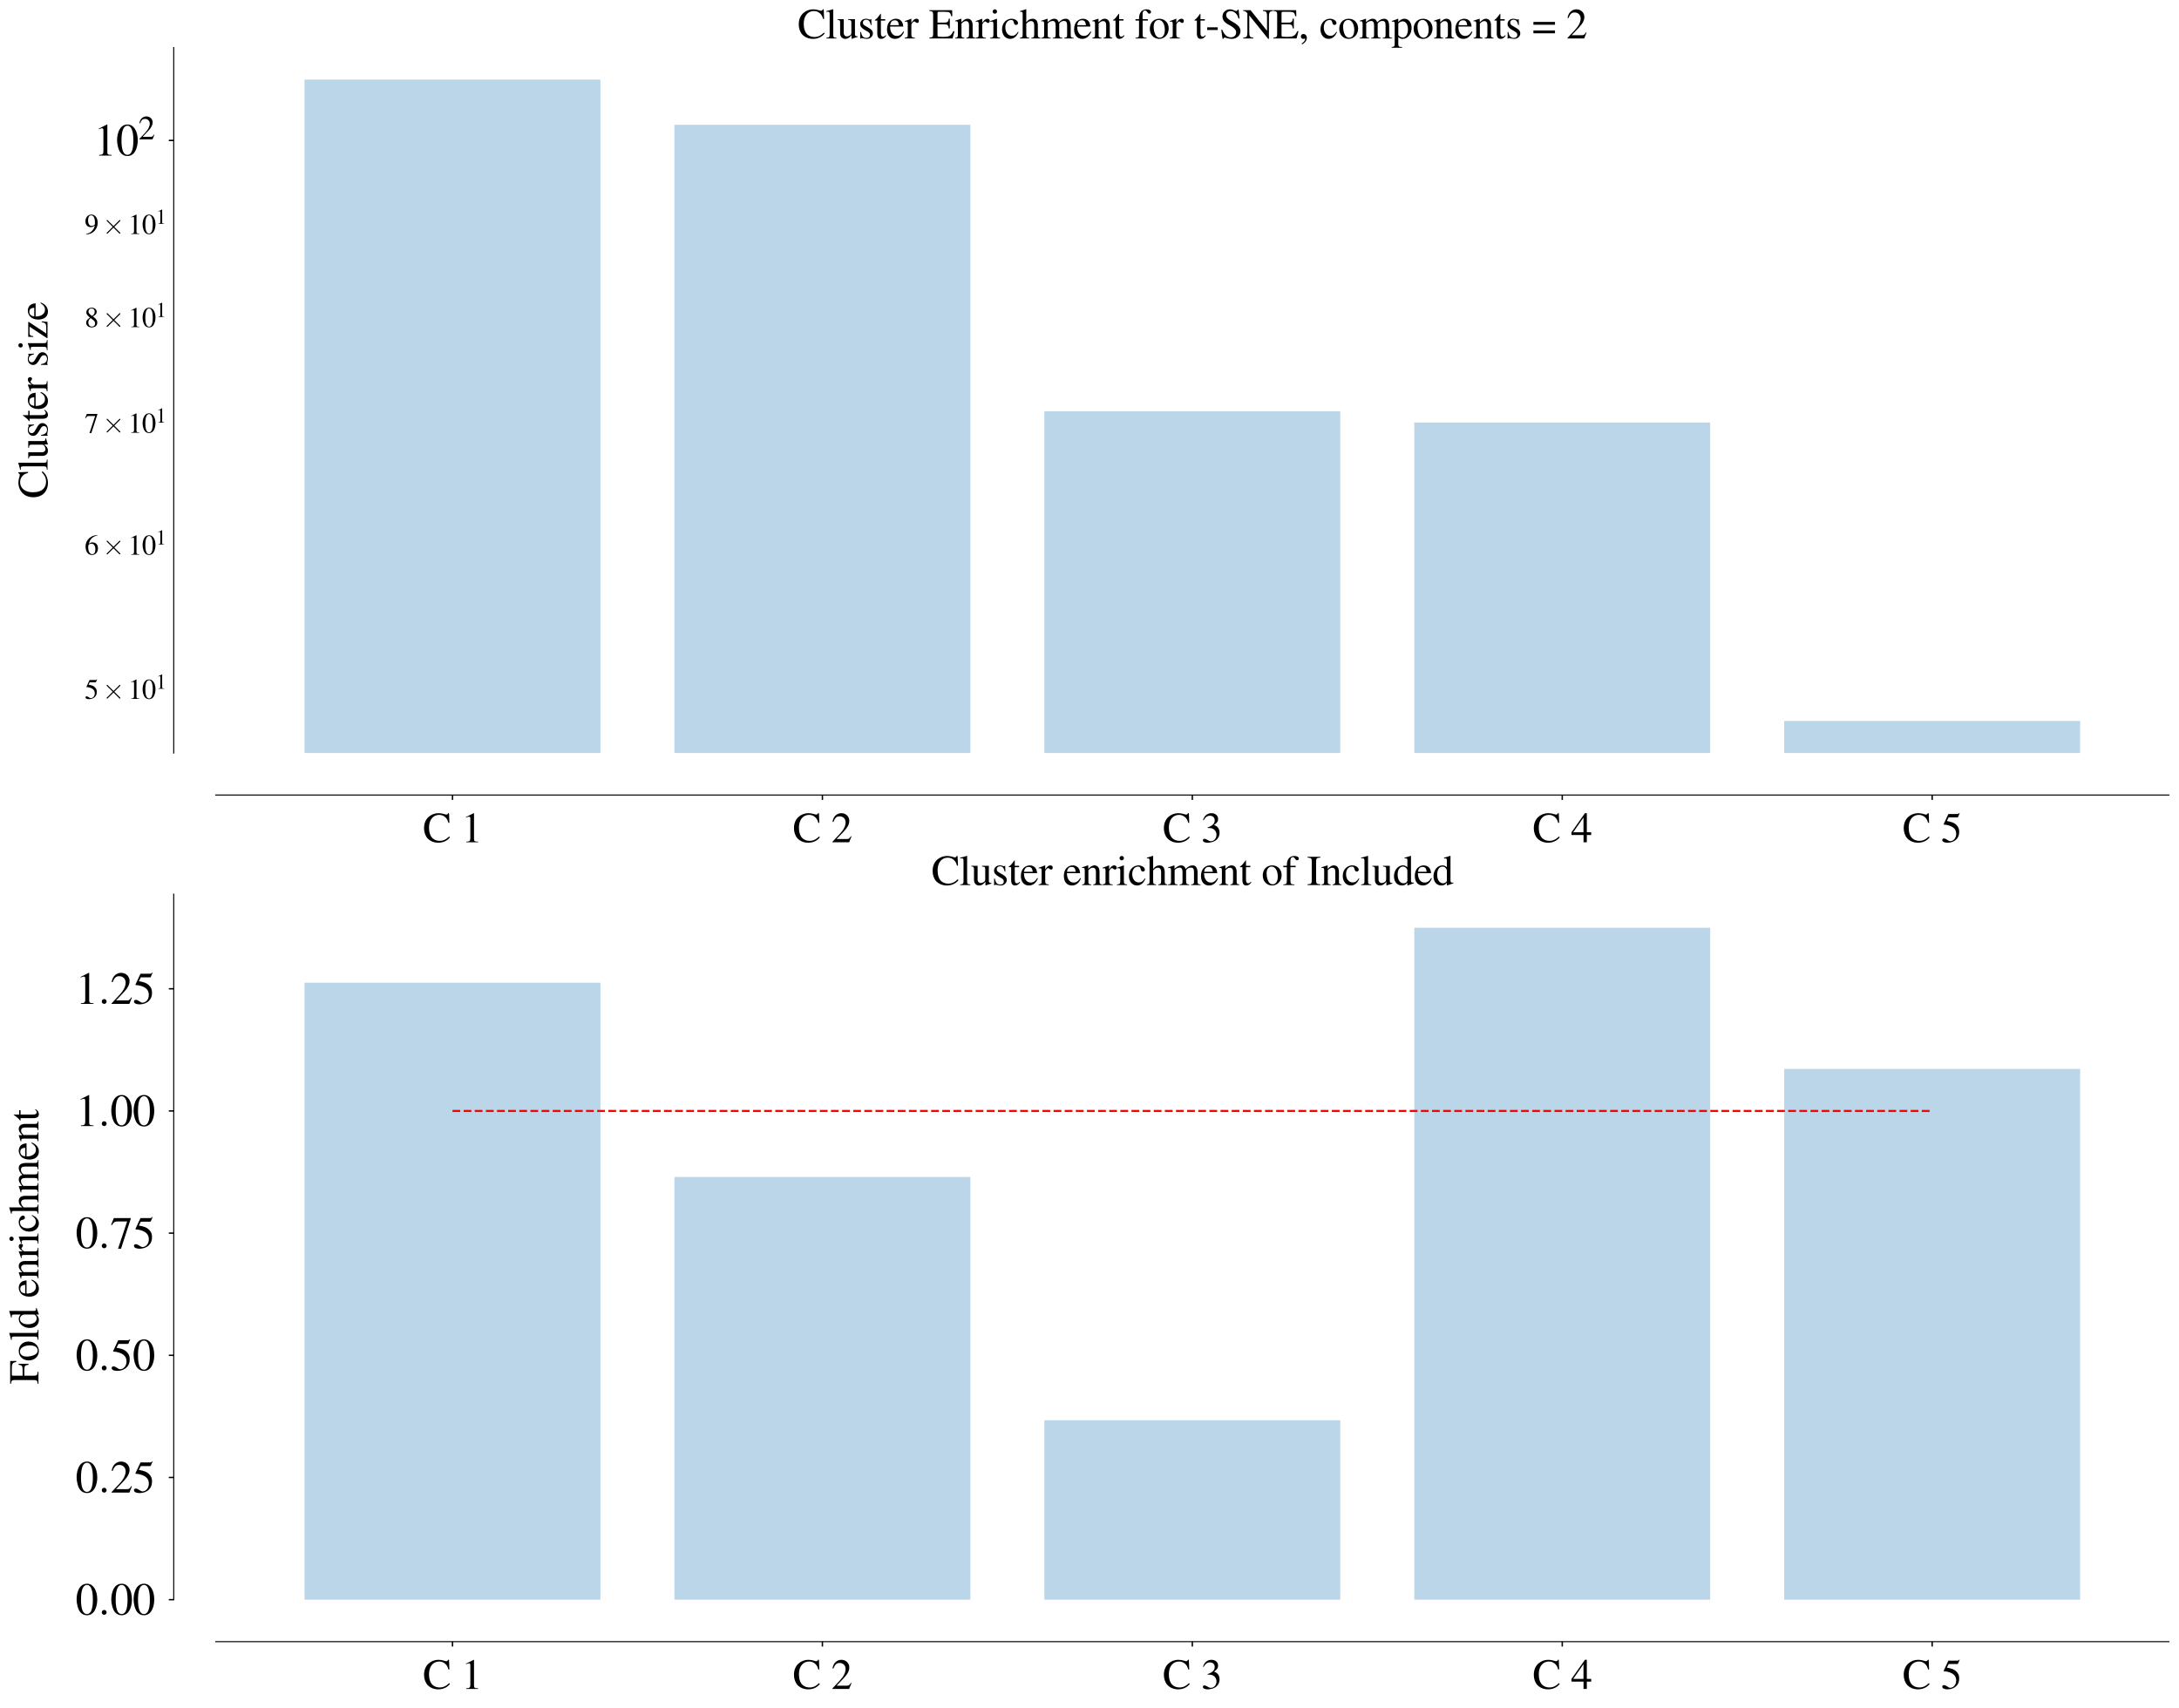<?xml version="1.0" encoding="utf-8" standalone="no"?>
<!DOCTYPE svg PUBLIC "-//W3C//DTD SVG 1.1//EN"
  "http://www.w3.org/Graphics/SVG/1.1/DTD/svg11.dtd">
<svg xmlns:xlink="http://www.w3.org/1999/xlink" width="1556.285pt" height="1220.168pt" viewBox="0 0 1556.285 1220.168" xmlns="http://www.w3.org/2000/svg" version="1.1">
 <defs>
  <style type="text/css">*{stroke-linejoin: round; stroke-linecap: butt}</style>
 </defs>
 <g id="figure_1">
  <g id="patch_1">
   <path d="M 0 1220.168 
L 1556.285 1220.168 
L 1556.285 0 
L 0 0 
z
" style="fill: #ffffff"/>
  </g>
  <g id="axes_1">
   <g id="patch_2">
    <path d="M 154.085 537.934 
L 1549.085 537.934 
L 1549.085 33.934 
L 154.085 33.934 
z
" style="fill: #ffffff"/>
   </g>
   <g id="patch_3">
    <path d="M 217.495 1303680.596 
L 428.858 1303680.596 
L 428.858 56.843 
L 217.495 56.843 
z
" clip-path="url(#p25d3f39db5)" style="fill: #1f77b4; opacity: 0.3"/>
   </g>
   <g id="patch_4">
    <path d="M 481.699 1303680.596 
L 693.063 1303680.596 
L 693.063 89.138 
L 481.699 89.138 
z
" clip-path="url(#p25d3f39db5)" style="fill: #1f77b4; opacity: 0.3"/>
   </g>
   <g id="patch_5">
    <path d="M 745.904 1303680.596 
L 957.267 1303680.596 
L 957.267 293.837 
L 745.904 293.837 
z
" clip-path="url(#p25d3f39db5)" style="fill: #1f77b4; opacity: 0.3"/>
   </g>
   <g id="patch_6">
    <path d="M 1010.108 1303680.596 
L 1221.472 1303680.596 
L 1221.472 301.851 
L 1010.108 301.851 
z
" clip-path="url(#p25d3f39db5)" style="fill: #1f77b4; opacity: 0.3"/>
   </g>
   <g id="patch_7">
    <path d="M 1274.313 1303680.596 
L 1485.676 1303680.596 
L 1485.676 515.025 
L 1274.313 515.025 
z
" clip-path="url(#p25d3f39db5)" style="fill: #1f77b4; opacity: 0.3"/>
   </g>
   <g id="matplotlib.axis_1">
    <g id="xtick_1">
     <g id="line2d_1">
      <defs>
       <path id="m5c2bfb7e57" d="M 0 0 
L 0 3.5 
" style="stroke: #000000"/>
      </defs>
      <g>
       <use xlink:href="#m5c2bfb7e57" x="323.176" y="567.934" style="stroke: #000000"/>
      </g>
     </g>
     <g id="text_1">
      <!-- C 1 -->
      <g transform="translate(302.001 601.698)scale(0.3 -0.3)">
       <defs>
        <path id="NimbusRomNo9L-Regu-43" d="M 3968 2905 
L 3910 4352 
L 3776 4352 
C 3738 4217 3635 4140 3507 4140 
C 3450 4140 3354 4159 3258 4198 
C 2944 4300 2624 4352 2323 4352 
C 1798 4352 1267 4153 870 3801 
C 422 3405 179 2809 179 2105 
C 179 1510 371 960 698 595 
C 1082 179 1670 -64 2304 -64 
C 3027 -64 3661 230 4051 748 
L 3936 864 
C 3462 409 3040 217 2509 217 
C 2106 217 1747 345 1472 588 
C 1120 902 922 1478 922 2188 
C 922 3347 1517 4095 2445 4095 
C 2810 4095 3142 3961 3398 3705 
C 3603 3501 3699 3321 3821 2905 
L 3968 2905 
z
" transform="scale(0.016)"/>
        <path id="NimbusRomNo9L-Regu-31" d="M 1862 4352 
L 710 3776 
L 710 3686 
C 787 3718 858 3743 883 3756 
C 998 3801 1107 3826 1171 3826 
C 1306 3826 1363 3731 1363 3525 
L 1363 599 
C 1363 386 1312 238 1210 179 
C 1114 121 1024 102 755 96 
L 755 0 
L 2522 0 
L 2522 96 
C 2016 102 1914 167 1914 477 
L 1914 4339 
L 1862 4352 
z
" transform="scale(0.016)"/>
       </defs>
       <use xlink:href="#NimbusRomNo9L-Regu-43" transform="scale(0.996)"/>
       <use xlink:href="#NimbusRomNo9L-Regu-31" transform="translate(91.357 0)scale(0.996)"/>
      </g>
     </g>
    </g>
    <g id="xtick_2">
     <g id="line2d_2">
      <g>
       <use xlink:href="#m5c2bfb7e57" x="587.381" y="567.934" style="stroke: #000000"/>
      </g>
     </g>
     <g id="text_2">
      <!-- C 2 -->
      <g transform="translate(566.205 601.698)scale(0.3 -0.3)">
       <defs>
        <path id="NimbusRomNo9L-Regu-32" d="M 3040 879 
L 2957 912 
C 2720 544 2637 486 2349 486 
L 819 486 
L 1894 1621 
C 2464 2221 2714 2711 2714 3214 
C 2714 3858 2195 4352 1530 4352 
C 1178 4352 845 4211 608 3955 
C 403 3736 307 3530 198 3072 
L 333 3039 
C 589 3671 819 3878 1261 3878 
C 1798 3878 2163 3510 2163 2969 
C 2163 2466 1869 1866 1331 1292 
L 192 76 
L 192 0 
L 2688 0 
L 3040 879 
z
" transform="scale(0.016)"/>
       </defs>
       <use xlink:href="#NimbusRomNo9L-Regu-43" transform="scale(0.996)"/>
       <use xlink:href="#NimbusRomNo9L-Regu-32" transform="translate(91.357 0)scale(0.996)"/>
      </g>
     </g>
    </g>
    <g id="xtick_3">
     <g id="line2d_3">
      <g>
       <use xlink:href="#m5c2bfb7e57" x="851.585" y="567.934" style="stroke: #000000"/>
      </g>
     </g>
     <g id="text_3">
      <!-- C 3 -->
      <g transform="translate(830.41 601.698)scale(0.3 -0.3)">
       <defs>
        <path id="NimbusRomNo9L-Regu-33" d="M 979 2137 
C 1357 2137 1504 2124 1658 2067 
C 2054 1926 2304 1561 2304 1120 
C 2304 582 1939 166 1466 166 
C 1293 166 1165 211 928 364 
C 736 480 627 524 518 524 
C 371 524 275 435 275 300 
C 275 76 550 -64 998 -64 
C 1491 -64 1997 102 2298 364 
C 2598 627 2765 998 2765 1427 
C 2765 1753 2662 2054 2477 2252 
C 2349 2393 2227 2470 1946 2592 
C 2387 2892 2547 3129 2547 3475 
C 2547 3993 2138 4352 1549 4352 
C 1229 4352 947 4243 717 4038 
C 525 3865 429 3699 288 3315 
L 384 3289 
C 646 3757 934 3967 1338 3967 
C 1754 3967 2042 3686 2042 3283 
C 2042 3052 1946 2822 1786 2662 
C 1594 2470 1414 2374 979 2220 
L 979 2137 
z
" transform="scale(0.016)"/>
       </defs>
       <use xlink:href="#NimbusRomNo9L-Regu-43" transform="scale(0.996)"/>
       <use xlink:href="#NimbusRomNo9L-Regu-33" transform="translate(91.357 0)scale(0.996)"/>
      </g>
     </g>
    </g>
    <g id="xtick_4">
     <g id="line2d_4">
      <g>
       <use xlink:href="#m5c2bfb7e57" x="1115.79" y="567.934" style="stroke: #000000"/>
      </g>
     </g>
     <g id="text_4">
      <!-- C 4 -->
      <g transform="translate(1094.615 601.698)scale(0.3 -0.3)">
       <defs>
        <path id="NimbusRomNo9L-Regu-34" d="M 3021 1497 
L 2368 1497 
L 2368 4352 
L 2086 4352 
L 77 1497 
L 77 1088 
L 1875 1088 
L 1875 0 
L 2368 0 
L 2368 1088 
L 3021 1088 
L 3021 1497 
z
M 1869 1497 
L 333 1497 
L 1869 3697 
L 1869 1497 
z
" transform="scale(0.016)"/>
       </defs>
       <use xlink:href="#NimbusRomNo9L-Regu-43" transform="scale(0.996)"/>
       <use xlink:href="#NimbusRomNo9L-Regu-34" transform="translate(91.357 0)scale(0.996)"/>
      </g>
     </g>
    </g>
    <g id="xtick_5">
     <g id="line2d_5">
      <g>
       <use xlink:href="#m5c2bfb7e57" x="1379.995" y="567.934" style="stroke: #000000"/>
      </g>
     </g>
     <g id="text_5">
      <!-- C 5 -->
      <g transform="translate(1358.819 601.698)scale(0.3 -0.3)">
       <defs>
        <path id="NimbusRomNo9L-Regu-35" d="M 1158 3718 
L 2413 3718 
C 2515 3718 2541 3731 2560 3775 
L 2803 4345 
L 2746 4390 
C 2650 4256 2586 4224 2451 4224 
L 1114 4224 
L 416 2717 
C 410 2705 410 2698 410 2686 
C 410 2654 435 2635 486 2635 
C 691 2635 947 2591 1210 2508 
C 1946 2274 2285 1882 2285 1255 
C 2285 647 1894 172 1395 172 
C 1267 172 1158 217 966 356 
C 762 502 614 565 480 565 
C 294 565 205 489 205 331 
C 205 89 506 -64 986 -64 
C 1523 -64 1984 108 2304 432 
C 2598 717 2733 1078 2733 1559 
C 2733 2015 2611 2306 2291 2622 
C 2010 2901 1645 3047 890 3180 
L 1158 3718 
z
" transform="scale(0.016)"/>
       </defs>
       <use xlink:href="#NimbusRomNo9L-Regu-43" transform="scale(0.996)"/>
       <use xlink:href="#NimbusRomNo9L-Regu-35" transform="translate(91.357 0)scale(0.996)"/>
      </g>
     </g>
    </g>
   </g>
   <g id="matplotlib.axis_2">
    <g id="ytick_1">
     <g id="line2d_6">
      <defs>
       <path id="m0febc01a79" d="M 0 0 
L -3.5 0 
" style="stroke: #000000"/>
      </defs>
      <g>
       <use xlink:href="#m0febc01a79" x="124.085" y="100.327" style="stroke: #000000"/>
      </g>
     </g>
     <g id="text_6">
      <!-- $\mathdefault{10^{2}}$ -->
      <g transform="translate(66.909 111.134)scale(0.32 -0.32)">
       <defs>
        <path id="NimbusRomNo9L-Regu-30" d="M 1626 4352 
C 1274 4352 1005 4243 768 4019 
C 397 3661 154 2924 154 2176 
C 154 1478 365 729 666 371 
C 902 89 1229 -64 1600 -64 
C 1926 -64 2202 44 2432 268 
C 2803 620 3046 1363 3046 2137 
C 3046 3449 2464 4352 1626 4352 
z
M 1606 4185 
C 2144 4185 2432 3462 2432 2124 
C 2432 787 2150 102 1600 102 
C 1050 102 768 787 768 2118 
C 768 3475 1056 4185 1606 4185 
z
" transform="scale(0.016)"/>
       </defs>
       <use xlink:href="#NimbusRomNo9L-Regu-31" transform="scale(0.996)"/>
       <use xlink:href="#NimbusRomNo9L-Regu-30" transform="translate(49.813 0)scale(0.996)"/>
       <use xlink:href="#NimbusRomNo9L-Regu-32" transform="translate(99.626 36.163)scale(0.737)"/>
      </g>
     </g>
    </g>
    <g id="ytick_2">
     <g id="line2d_7">
      <defs>
       <path id="mff637f4ec5" d="M 0 0 
L -2 0 
"/>
      </defs>
      <g>
       <use xlink:href="#mff637f4ec5" x="124.085" y="491.96"/>
      </g>
     </g>
     <g id="text_7">
      <!-- $\mathdefault{5\times10^{1}}$ -->
      <g transform="translate(60.409 499.249)scale(0.2 -0.2)">
       <defs>
        <path id="CMSY10-2" d="M 2490 1775 
L 1210 3046 
C 1133 3123 1120 3136 1069 3136 
C 1005 3136 941 3078 941 3008 
C 941 2963 954 2950 1024 2880 
L 2304 1596 
L 1024 313 
C 954 243 941 230 941 185 
C 941 115 1005 57 1069 57 
C 1120 57 1133 70 1210 147 
L 2483 1418 
L 3808 95 
C 3821 89 3866 57 3904 57 
C 3981 57 4032 115 4032 185 
C 4032 198 4032 223 4013 255 
C 4006 268 2989 1271 2669 1596 
L 3840 2765 
C 3872 2803 3968 2886 4000 2925 
C 4006 2937 4032 2963 4032 3008 
C 4032 3078 3981 3136 3904 3136 
C 3853 3136 3827 3110 3757 3040 
L 2490 1775 
z
" transform="scale(0.016)"/>
       </defs>
       <use xlink:href="#NimbusRomNo9L-Regu-35" transform="scale(0.996)"/>
       <use xlink:href="#CMSY10-2" transform="translate(63.65 0)scale(0.996)"/>
       <use xlink:href="#NimbusRomNo9L-Regu-31" transform="translate(154.896 0)scale(0.996)"/>
       <use xlink:href="#NimbusRomNo9L-Regu-30" transform="translate(204.709 0)scale(0.996)"/>
       <use xlink:href="#NimbusRomNo9L-Regu-31" transform="translate(254.522 36.163)scale(0.737)"/>
      </g>
     </g>
    </g>
    <g id="ytick_3">
     <g id="line2d_8">
      <g>
       <use xlink:href="#mff637f4ec5" x="124.085" y="388.947"/>
      </g>
     </g>
     <g id="text_8">
      <!-- $\mathdefault{6\times10^{1}}$ -->
      <g transform="translate(60.409 396.235)scale(0.2 -0.2)">
       <defs>
        <path id="NimbusRomNo9L-Regu-36" d="M 2854 4390 
C 2125 4326 1754 4204 1286 3878 
C 595 3385 218 2655 218 1801 
C 218 1248 390 688 666 369 
C 909 89 1254 -64 1651 -64 
C 2445 -64 2995 541 2995 1420 
C 2995 2234 2528 2752 1792 2752 
C 1510 2752 1376 2707 973 2463 
C 1146 3430 1862 4121 2867 4288 
L 2854 4390 
z
M 1549 2457 
C 2099 2457 2419 1999 2419 1203 
C 2419 503 2170 115 1722 115 
C 1158 115 813 713 813 1700 
C 813 2024 864 2203 992 2298 
C 1126 2400 1325 2457 1549 2457 
z
" transform="scale(0.016)"/>
       </defs>
       <use xlink:href="#NimbusRomNo9L-Regu-36" transform="scale(0.996)"/>
       <use xlink:href="#CMSY10-2" transform="translate(63.65 0)scale(0.996)"/>
       <use xlink:href="#NimbusRomNo9L-Regu-31" transform="translate(154.896 0)scale(0.996)"/>
       <use xlink:href="#NimbusRomNo9L-Regu-30" transform="translate(204.709 0)scale(0.996)"/>
       <use xlink:href="#NimbusRomNo9L-Regu-31" transform="translate(254.522 36.163)scale(0.737)"/>
      </g>
     </g>
    </g>
    <g id="ytick_4">
     <g id="line2d_9">
      <g>
       <use xlink:href="#mff637f4ec5" x="124.085" y="301.851"/>
      </g>
     </g>
     <g id="text_9">
      <!-- $\mathdefault{7\times10^{1}}$ -->
      <g transform="translate(60.409 309.139)scale(0.2 -0.2)">
       <defs>
        <path id="NimbusRomNo9L-Regu-37" d="M 2874 4224 
L 506 4224 
L 128 3283 
L 237 3232 
C 512 3667 627 3750 979 3750 
L 2368 3750 
L 1101 -64 
L 1517 -64 
L 2874 4121 
L 2874 4224 
z
" transform="scale(0.016)"/>
       </defs>
       <use xlink:href="#NimbusRomNo9L-Regu-37" transform="scale(0.996)"/>
       <use xlink:href="#CMSY10-2" transform="translate(63.65 0)scale(0.996)"/>
       <use xlink:href="#NimbusRomNo9L-Regu-31" transform="translate(154.896 0)scale(0.996)"/>
       <use xlink:href="#NimbusRomNo9L-Regu-30" transform="translate(204.709 0)scale(0.996)"/>
       <use xlink:href="#NimbusRomNo9L-Regu-31" transform="translate(254.522 36.163)scale(0.737)"/>
      </g>
     </g>
    </g>
    <g id="ytick_5">
     <g id="line2d_10">
      <g>
       <use xlink:href="#mff637f4ec5" x="124.085" y="226.405"/>
      </g>
     </g>
     <g id="text_10">
      <!-- $\mathdefault{8\times10^{1}}$ -->
      <g transform="translate(60.409 233.693)scale(0.2 -0.2)">
       <defs>
        <path id="NimbusRomNo9L-Regu-38" d="M 1856 2400 
C 2490 2739 2714 3008 2714 3443 
C 2714 3968 2253 4352 1613 4352 
C 915 4352 397 3923 397 3341 
C 397 2924 518 2739 1190 2150 
C 499 1625 358 1427 358 992 
C 358 371 864 -64 1587 -64 
C 2355 -64 2848 358 2848 1017 
C 2848 1510 2630 1824 1856 2400 
z
M 1741 1740 
C 2208 1408 2362 1177 2362 819 
C 2362 403 2074 115 1658 115 
C 1171 115 845 486 845 1043 
C 845 1452 986 1721 1357 2022 
L 1741 1740 
z
M 1670 2515 
C 1101 2886 870 3180 870 3539 
C 870 3910 1158 4172 1562 4172 
C 1997 4172 2272 3891 2272 3449 
C 2272 3084 2093 2796 1728 2553 
C 1696 2534 1696 2534 1670 2515 
z
" transform="scale(0.016)"/>
       </defs>
       <use xlink:href="#NimbusRomNo9L-Regu-38" transform="scale(0.996)"/>
       <use xlink:href="#CMSY10-2" transform="translate(63.65 0)scale(0.996)"/>
       <use xlink:href="#NimbusRomNo9L-Regu-31" transform="translate(154.896 0)scale(0.996)"/>
       <use xlink:href="#NimbusRomNo9L-Regu-30" transform="translate(204.709 0)scale(0.996)"/>
       <use xlink:href="#NimbusRomNo9L-Regu-31" transform="translate(254.522 36.163)scale(0.737)"/>
      </g>
     </g>
    </g>
    <g id="ytick_6">
     <g id="line2d_11">
      <g>
       <use xlink:href="#mff637f4ec5" x="124.085" y="159.856"/>
      </g>
     </g>
     <g id="text_11">
      <!-- $\mathdefault{9\times10^{1}}$ -->
      <g transform="translate(60.409 167.145)scale(0.2 -0.2)">
       <defs>
        <path id="NimbusRomNo9L-Regu-39" d="M 378 -122 
C 1094 -39 1446 83 1882 396 
C 2547 883 2938 1676 2938 2542 
C 2938 3601 2349 4352 1523 4352 
C 762 4352 192 3704 192 2837 
C 192 2055 653 1536 1344 1536 
C 1696 1536 1965 1638 2304 1901 
C 2042 857 1331 172 358 6 
L 378 -122 
z
M 2317 2292 
C 2317 2164 2291 2106 2221 2048 
C 2042 1894 1805 1811 1574 1811 
C 1088 1811 781 2292 781 3056 
C 781 3421 883 3806 1018 3973 
C 1126 4102 1286 4172 1472 4172 
C 2029 4172 2317 3620 2317 2542 
L 2317 2292 
z
" transform="scale(0.016)"/>
       </defs>
       <use xlink:href="#NimbusRomNo9L-Regu-39" transform="scale(0.996)"/>
       <use xlink:href="#CMSY10-2" transform="translate(63.65 0)scale(0.996)"/>
       <use xlink:href="#NimbusRomNo9L-Regu-31" transform="translate(154.896 0)scale(0.996)"/>
       <use xlink:href="#NimbusRomNo9L-Regu-30" transform="translate(204.709 0)scale(0.996)"/>
       <use xlink:href="#NimbusRomNo9L-Regu-31" transform="translate(254.522 36.163)scale(0.737)"/>
      </g>
     </g>
    </g>
    <g id="text_12">
     <!-- Cluster size -->
     <g transform="translate(33.938 356.08)rotate(-90)scale(0.3 -0.3)">
      <defs>
       <path id="NimbusRomNo9L-Regu-6c" d="M 122 3987 
L 160 3987 
C 230 3993 307 4000 358 4000 
C 563 4000 627 3910 627 3609 
L 627 556 
C 627 211 538 128 134 96 
L 134 0 
L 1645 0 
L 1645 96 
C 1242 121 1165 185 1165 537 
L 1165 4358 
L 1139 4371 
C 806 4262 563 4198 122 4089 
L 122 3987 
z
" transform="scale(0.016)"/>
       <path id="NimbusRomNo9L-Regu-75" d="M 3066 319 
L 3034 319 
C 2739 319 2669 390 2669 684 
L 2669 2880 
L 1658 2880 
L 1658 2771 
C 2054 2752 2131 2688 2131 2368 
L 2131 864 
C 2131 684 2099 595 2010 524 
C 1837 384 1638 307 1446 307 
C 1197 307 992 524 992 793 
L 992 2880 
L 58 2880 
L 58 2790 
C 365 2771 454 2675 454 2380 
L 454 768 
C 454 262 762 -64 1229 -64 
C 1466 -64 1715 38 1888 211 
L 2163 486 
L 2163 -45 
L 2189 -64 
C 2509 64 2739 134 3066 224 
L 3066 319 
z
" transform="scale(0.016)"/>
       <path id="NimbusRomNo9L-Regu-73" d="M 2016 2009 
L 1990 2880 
L 1920 2880 
L 1907 2867 
C 1850 2822 1843 2815 1818 2815 
C 1779 2815 1715 2828 1645 2860 
C 1504 2918 1363 2944 1197 2944 
C 691 2944 326 2617 326 2155 
C 326 1796 531 1539 1075 1231 
L 1446 1019 
C 1670 891 1779 737 1779 538 
C 1779 256 1574 76 1248 76 
C 1030 76 832 160 710 301 
C 576 461 518 609 435 974 
L 333 974 
L 333 -26 
L 416 -26 
C 461 38 486 51 563 51 
C 621 51 710 38 858 0 
C 1037 -39 1210 -64 1325 -64 
C 1818 -64 2227 307 2227 756 
C 2227 1077 2074 1289 1690 1520 
L 998 1930 
C 819 2033 723 2193 723 2366 
C 723 2623 922 2803 1216 2803 
C 1581 2803 1773 2585 1920 2014 
L 2016 2009 
z
" transform="scale(0.016)"/>
       <path id="NimbusRomNo9L-Regu-74" d="M 1632 2880 
L 986 2880 
L 986 3622 
C 986 3686 979 3705 941 3705 
C 896 3648 858 3590 813 3526 
C 570 3174 294 2867 192 2841 
C 122 2796 83 2751 83 2719 
C 83 2700 90 2687 109 2675 
L 448 2675 
L 448 748 
C 448 211 640 -64 1018 -64 
C 1331 -64 1574 89 1786 422 
L 1702 492 
C 1568 332 1459 268 1318 268 
C 1082 268 986 441 986 844 
L 986 2675 
L 1632 2675 
L 1632 2880 
z
" transform="scale(0.016)"/>
       <path id="NimbusRomNo9L-Regu-65" d="M 2611 1052 
C 2304 564 2029 377 1619 377 
C 1254 377 979 564 794 930 
C 678 1174 634 1386 621 1779 
L 2592 1779 
C 2541 2193 2477 2377 2317 2580 
C 2125 2809 1830 2944 1498 2944 
C 1178 2944 877 2828 634 2612 
C 333 2351 160 1900 160 1374 
C 160 486 621 -64 1357 -64 
C 1965 -64 2445 313 2714 1007 
L 2611 1052 
z
M 634 1984 
C 704 2478 922 2713 1312 2713 
C 1702 2713 1856 2535 1939 1984 
L 634 1984 
z
" transform="scale(0.016)"/>
       <path id="NimbusRomNo9L-Regu-72" d="M 45 2496 
C 134 2515 192 2521 269 2521 
C 429 2521 486 2419 486 2137 
L 486 537 
C 486 217 442 172 32 96 
L 32 0 
L 1568 0 
L 1568 96 
C 1133 115 1024 211 1024 576 
L 1024 2016 
C 1024 2220 1299 2540 1472 2540 
C 1510 2540 1568 2508 1638 2444 
C 1741 2355 1811 2316 1894 2316 
C 2048 2316 2144 2425 2144 2604 
C 2144 2815 2010 2944 1792 2944 
C 1523 2944 1338 2796 1024 2342 
L 1024 2931 
L 992 2944 
C 653 2803 422 2720 45 2598 
L 45 2496 
z
" transform="scale(0.016)"/>
       <path id="NimbusRomNo9L-Regu-69" d="M 1120 2944 
L 128 2592 
L 128 2496 
L 179 2502 
C 256 2515 339 2521 397 2521 
C 550 2521 608 2419 608 2137 
L 608 652 
C 608 192 544 121 102 96 
L 102 0 
L 1619 0 
L 1619 96 
C 1197 128 1146 192 1146 652 
L 1146 2924 
L 1120 2944 
z
M 819 4352 
C 646 4352 499 4204 499 4025 
C 499 3846 640 3699 819 3699 
C 1005 3699 1152 3839 1152 4025 
C 1152 4204 1005 4352 819 4352 
z
" transform="scale(0.016)"/>
       <path id="NimbusRomNo9L-Regu-7a" d="M 2675 864 
L 2560 889 
C 2496 569 2458 467 2374 358 
C 2285 249 2067 192 1741 192 
L 858 192 
L 2579 2783 
L 2579 2880 
L 358 2880 
L 339 2124 
L 454 2124 
C 512 2592 608 2687 992 2687 
L 1875 2687 
L 173 96 
L 173 0 
L 2586 0 
L 2675 864 
z
" transform="scale(0.016)"/>
      </defs>
      <use xlink:href="#NimbusRomNo9L-Regu-43" transform="scale(0.996)"/>
      <use xlink:href="#NimbusRomNo9L-Regu-6c" transform="translate(66.45 0)scale(0.996)"/>
      <use xlink:href="#NimbusRomNo9L-Regu-75" transform="translate(94.145 0)scale(0.996)"/>
      <use xlink:href="#NimbusRomNo9L-Regu-73" transform="translate(143.958 0)scale(0.996)"/>
      <use xlink:href="#NimbusRomNo9L-Regu-74" transform="translate(182.712 0)scale(0.996)"/>
      <use xlink:href="#NimbusRomNo9L-Regu-65" transform="translate(210.407 0)scale(0.996)"/>
      <use xlink:href="#NimbusRomNo9L-Regu-72" transform="translate(254.641 0)scale(0.996)"/>
      <use xlink:href="#NimbusRomNo9L-Regu-73" transform="translate(312.723 0)scale(0.996)"/>
      <use xlink:href="#NimbusRomNo9L-Regu-69" transform="translate(351.476 0)scale(0.996)"/>
      <use xlink:href="#NimbusRomNo9L-Regu-7a" transform="translate(379.172 0)scale(0.996)"/>
      <use xlink:href="#NimbusRomNo9L-Regu-65" transform="translate(423.405 0)scale(0.996)"/>
     </g>
    </g>
   </g>
   <g id="patch_8">
    <path d="M 124.085 537.934 
L 124.085 33.934 
" style="fill: none; stroke: #000000; stroke-width: 0.75; stroke-linejoin: miter; stroke-linecap: square"/>
   </g>
   <g id="patch_9">
    <path d="M 154.085 567.934 
L 1549.085 567.934 
" style="fill: none; stroke: #000000; stroke-width: 0.75; stroke-linejoin: miter; stroke-linecap: square"/>
   </g>
   <g id="text_13">
    <!-- Cluster Enrichment for t-SNE, components = 2 -->
    <g transform="translate(569.625 27.464)scale(0.3 -0.3)">
     <defs>
      <path id="NimbusRomNo9L-Regu-45" d="M 3821 1087 
L 3642 1087 
C 3322 391 3046 236 2131 236 
L 1958 236 
C 1645 236 1376 269 1331 314 
C 1299 333 1286 404 1286 513 
L 1286 2105 
L 2272 2105 
C 2797 2105 2893 2021 2976 1487 
L 3123 1487 
L 3123 2966 
L 2976 2966 
C 2931 2708 2906 2613 2835 2525 
C 2752 2418 2573 2368 2272 2368 
L 1286 2368 
L 1286 3766 
C 1286 3942 1325 3980 1498 3980 
L 2362 3980 
C 3085 3980 3226 3886 3334 3319 
L 3494 3319 
L 3475 4224 
L 77 4224 
L 77 4102 
C 550 4064 634 3975 634 3528 
L 634 695 
C 634 249 544 153 77 121 
L 77 0 
L 3533 0 
L 3821 1087 
z
" transform="scale(0.016)"/>
      <path id="NimbusRomNo9L-Regu-6e" d="M 102 2547 
C 141 2566 205 2572 275 2572 
C 454 2572 512 2476 512 2163 
L 512 576 
C 512 211 442 121 115 96 
L 115 0 
L 1472 0 
L 1472 96 
C 1146 121 1050 198 1050 428 
L 1050 2227 
C 1357 2515 1498 2591 1709 2591 
C 2022 2591 2176 2393 2176 1971 
L 2176 633 
C 2176 230 2093 121 1773 96 
L 1773 0 
L 3104 0 
L 3104 96 
C 2790 128 2714 204 2714 518 
L 2714 1984 
C 2714 2585 2432 2944 1958 2944 
C 1664 2944 1466 2835 1030 2425 
L 1030 2931 
L 986 2944 
C 672 2828 454 2758 102 2655 
L 102 2547 
z
" transform="scale(0.016)"/>
      <path id="NimbusRomNo9L-Regu-63" d="M 2547 998 
C 2240 550 2010 396 1645 396 
C 1062 396 653 908 653 1644 
C 653 2303 1005 2758 1523 2758 
C 1754 2758 1837 2687 1901 2451 
L 1939 2310 
C 1990 2131 2106 2015 2240 2015 
C 2406 2015 2547 2137 2547 2284 
C 2547 2643 2099 2944 1562 2944 
C 1248 2944 922 2815 659 2585 
C 339 2303 160 1868 160 1363 
C 160 531 666 -64 1376 -64 
C 1664 -64 1920 38 2150 236 
C 2323 390 2445 563 2637 940 
L 2547 998 
z
" transform="scale(0.016)"/>
      <path id="NimbusRomNo9L-Regu-68" d="M 1005 2195 
C 1274 2489 1466 2598 1715 2598 
C 2035 2598 2195 2368 2195 1920 
L 2195 652 
C 2195 217 2131 134 1760 96 
L 1760 0 
L 3117 0 
L 3117 96 
C 2771 160 2733 211 2733 652 
L 2733 1926 
C 2733 2598 2464 2944 1946 2944 
C 1568 2944 1299 2790 1005 2406 
L 1005 4352 
L 973 4371 
C 755 4294 595 4243 237 4140 
L 64 4089 
L 64 3987 
C 90 3993 109 3993 141 3993 
C 416 3993 467 3942 467 3667 
L 467 652 
C 467 204 429 147 58 96 
L 58 0 
L 1440 0 
L 1440 96 
C 1069 134 1005 211 1005 652 
L 1005 2195 
z
" transform="scale(0.016)"/>
      <path id="NimbusRomNo9L-Regu-6d" d="M 122 2547 
C 205 2566 256 2572 326 2572 
C 493 2572 550 2470 550 2163 
L 550 544 
C 550 198 461 102 102 96 
L 102 0 
L 1523 0 
L 1523 96 
C 1184 108 1088 179 1088 428 
L 1088 2233 
C 1088 2246 1139 2310 1184 2355 
C 1344 2502 1619 2611 1843 2611 
C 2125 2611 2266 2387 2266 1939 
L 2266 550 
C 2266 192 2195 121 1830 96 
L 1830 0 
L 3264 0 
L 3264 96 
C 2899 102 2803 211 2803 608 
L 2803 2220 
C 2995 2496 3206 2611 3501 2611 
C 3866 2611 3981 2438 3981 1907 
L 3981 556 
C 3981 192 3930 140 3558 96 
L 3558 0 
L 4960 0 
L 4960 96 
L 4794 108 
C 4602 121 4518 236 4518 486 
L 4518 1804 
C 4518 2560 4269 2944 3776 2944 
C 3405 2944 3078 2777 2733 2406 
C 2618 2771 2400 2944 2054 2944 
C 1773 2944 1594 2854 1062 2451 
L 1062 2931 
L 1018 2944 
C 691 2822 474 2751 122 2655 
L 122 2547 
z
" transform="scale(0.016)"/>
      <path id="NimbusRomNo9L-Regu-66" d="M 1978 2880 
L 1190 2880 
L 1190 3611 
C 1190 3977 1312 4172 1555 4172 
C 1690 4172 1779 4109 1894 3926 
C 1997 3762 2074 3699 2182 3699 
C 2330 3699 2451 3813 2451 3958 
C 2451 4185 2170 4352 1786 4352 
C 1389 4352 1050 4179 883 3889 
C 717 3611 666 3384 659 2880 
L 134 2880 
L 134 2675 
L 659 2675 
L 659 665 
C 659 198 589 121 128 96 
L 128 0 
L 1792 0 
L 1792 96 
C 1267 115 1197 185 1197 665 
L 1197 2675 
L 1978 2675 
L 1978 2880 
z
" transform="scale(0.016)"/>
      <path id="NimbusRomNo9L-Regu-6f" d="M 1600 2944 
C 768 2944 186 2329 186 1446 
C 186 582 781 -64 1587 -64 
C 2394 -64 3008 614 3008 1497 
C 3008 2336 2419 2944 1600 2944 
z
M 1517 2764 
C 2054 2764 2432 2150 2432 1273 
C 2432 550 2144 115 1664 115 
C 1414 115 1178 268 1043 524 
C 864 857 762 1305 762 1760 
C 762 2368 1062 2764 1517 2764 
z
" transform="scale(0.016)"/>
      <path id="NimbusRomNo9L-Regu-2d" d="M 250 1664 
L 250 1260 
L 1824 1260 
L 1824 1664 
L 250 1664 
z
" transform="scale(0.016)"/>
      <path id="NimbusRomNo9L-Regu-53" d="M 2861 4313 
L 2726 4313 
C 2701 4166 2630 4095 2522 4095 
C 2458 4095 2349 4121 2240 4172 
C 2003 4300 1766 4352 1562 4352 
C 1286 4352 1005 4243 794 4057 
C 570 3859 454 3590 454 3257 
C 454 2745 736 2387 1453 2009 
C 1914 1766 2246 1504 2406 1260 
C 2464 1177 2496 1043 2496 889 
C 2496 460 2176 166 1709 166 
C 1139 166 736 518 416 1299 
L 269 1299 
L 461 -58 
L 602 -58 
C 608 38 685 128 781 128 
C 851 128 960 102 1082 57 
C 1325 -13 1581 -64 1837 -64 
C 2573 -64 3142 441 3142 1100 
C 3142 1625 2790 2041 1946 2496 
C 1274 2867 1005 3148 1005 3494 
C 1005 3846 1274 4089 1670 4089 
C 1958 4089 2227 3968 2451 3737 
C 2650 3533 2739 3366 2842 2988 
L 3002 2988 
L 2861 4313 
z
" transform="scale(0.016)"/>
      <path id="NimbusRomNo9L-Regu-4e" d="M 3917 -64 
L 3917 3287 
C 3917 3669 3981 3905 4102 3988 
C 4192 4051 4282 4077 4525 4102 
L 4525 4224 
L 3021 4224 
L 3021 4102 
C 3264 4083 3354 4058 3450 4000 
C 3578 3911 3635 3682 3635 3287 
L 3635 1140 
L 1171 4224 
L 77 4224 
L 77 4102 
C 352 4102 442 4051 698 3752 
L 698 943 
C 698 281 608 160 77 121 
L 77 0 
L 1581 0 
L 1581 121 
C 1088 147 979 294 979 940 
L 979 3449 
L 3808 -64 
L 3917 -64 
z
" transform="scale(0.016)"/>
      <path id="NimbusRomNo9L-Regu-2c" d="M 531 -890 
C 960 -679 1248 -289 1248 96 
C 1248 416 1024 665 736 665 
C 512 665 358 518 358 300 
C 358 57 506 -64 736 -64 
C 774 -64 819 -58 858 -52 
C 902 0 902 0 909 0 
C 960 0 998 -39 998 -90 
C 998 -295 819 -532 474 -769 
L 531 -890 
z
" transform="scale(0.016)"/>
      <path id="NimbusRomNo9L-Regu-70" d="M 58 2515 
C 115 2521 160 2521 218 2521 
C 435 2521 480 2457 480 2157 
L 480 -839 
C 480 -1172 410 -1242 32 -1280 
L 32 -1389 
L 1581 -1389 
L 1581 -1280 
C 1101 -1274 1018 -1203 1018 -798 
L 1018 211 
C 1242 0 1395 -64 1664 -64 
C 2419 -64 3008 652 3008 1580 
C 3008 2374 2560 2944 1939 2944 
C 1581 2944 1299 2783 1018 2438 
L 1018 2931 
L 979 2944 
C 634 2809 410 2726 58 2617 
L 58 2515 
z
M 1018 2137 
C 1018 2329 1376 2559 1670 2559 
C 2144 2559 2458 2073 2458 1331 
C 2458 620 2144 140 1683 140 
C 1382 140 1018 371 1018 563 
L 1018 2137 
z
" transform="scale(0.016)"/>
      <path id="NimbusRomNo9L-Regu-3d" d="M 3418 2470 
L 192 2470 
L 192 2048 
L 3418 2048 
L 3418 2470 
z
M 3418 1190 
L 192 1190 
L 192 768 
L 3418 768 
L 3418 1190 
z
" transform="scale(0.016)"/>
     </defs>
     <use xlink:href="#NimbusRomNo9L-Regu-43" transform="scale(0.996)"/>
     <use xlink:href="#NimbusRomNo9L-Regu-6c" transform="translate(66.45 0)scale(0.996)"/>
     <use xlink:href="#NimbusRomNo9L-Regu-75" transform="translate(94.145 0)scale(0.996)"/>
     <use xlink:href="#NimbusRomNo9L-Regu-73" transform="translate(143.958 0)scale(0.996)"/>
     <use xlink:href="#NimbusRomNo9L-Regu-74" transform="translate(182.712 0)scale(0.996)"/>
     <use xlink:href="#NimbusRomNo9L-Regu-65" transform="translate(210.407 0)scale(0.996)"/>
     <use xlink:href="#NimbusRomNo9L-Regu-72" transform="translate(254.641 0)scale(0.996)"/>
     <use xlink:href="#NimbusRomNo9L-Regu-45" transform="translate(312.723 0)scale(0.996)"/>
     <use xlink:href="#NimbusRomNo9L-Regu-6e" transform="translate(373.594 0)scale(0.996)"/>
     <use xlink:href="#NimbusRomNo9L-Regu-72" transform="translate(423.408 0)scale(0.996)"/>
     <use xlink:href="#NimbusRomNo9L-Regu-69" transform="translate(456.583 0)scale(0.996)"/>
     <use xlink:href="#NimbusRomNo9L-Regu-63" transform="translate(484.278 0)scale(0.996)"/>
     <use xlink:href="#NimbusRomNo9L-Regu-68" transform="translate(528.511 0)scale(0.996)"/>
     <use xlink:href="#NimbusRomNo9L-Regu-6d" transform="translate(578.325 0)scale(0.996)"/>
     <use xlink:href="#NimbusRomNo9L-Regu-65" transform="translate(655.833 0)scale(0.996)"/>
     <use xlink:href="#NimbusRomNo9L-Regu-6e" transform="translate(700.067 0)scale(0.996)"/>
     <use xlink:href="#NimbusRomNo9L-Regu-74" transform="translate(749.88 0)scale(0.996)"/>
     <use xlink:href="#NimbusRomNo9L-Regu-66" transform="translate(802.482 0)scale(0.996)"/>
     <use xlink:href="#NimbusRomNo9L-Regu-6f" transform="translate(835.657 0)scale(0.996)"/>
     <use xlink:href="#NimbusRomNo9L-Regu-72" transform="translate(885.47 0)scale(0.996)"/>
     <use xlink:href="#NimbusRomNo9L-Regu-74" transform="translate(943.552 0)scale(0.996)"/>
     <use xlink:href="#NimbusRomNo9L-Regu-2d" transform="translate(971.247 0)scale(0.996)"/>
     <use xlink:href="#NimbusRomNo9L-Regu-53" transform="translate(1004.422 0)scale(0.996)"/>
     <use xlink:href="#NimbusRomNo9L-Regu-4e" transform="translate(1059.814 0)scale(0.996)"/>
     <use xlink:href="#NimbusRomNo9L-Regu-45" transform="translate(1131.744 0)scale(0.996)"/>
     <use xlink:href="#NimbusRomNo9L-Regu-2c" transform="translate(1192.616 0)scale(0.996)"/>
     <use xlink:href="#NimbusRomNo9L-Regu-63" transform="translate(1242.429 0)scale(0.996)"/>
     <use xlink:href="#NimbusRomNo9L-Regu-6f" transform="translate(1286.662 0)scale(0.996)"/>
     <use xlink:href="#NimbusRomNo9L-Regu-6d" transform="translate(1336.476 0)scale(0.996)"/>
     <use xlink:href="#NimbusRomNo9L-Regu-70" transform="translate(1413.984 0)scale(0.996)"/>
     <use xlink:href="#NimbusRomNo9L-Regu-6f" transform="translate(1463.797 0)scale(0.996)"/>
     <use xlink:href="#NimbusRomNo9L-Regu-6e" transform="translate(1513.61 0)scale(0.996)"/>
     <use xlink:href="#NimbusRomNo9L-Regu-65" transform="translate(1563.423 0)scale(0.996)"/>
     <use xlink:href="#NimbusRomNo9L-Regu-6e" transform="translate(1607.657 0)scale(0.996)"/>
     <use xlink:href="#NimbusRomNo9L-Regu-74" transform="translate(1657.47 0)scale(0.996)"/>
     <use xlink:href="#NimbusRomNo9L-Regu-73" transform="translate(1685.165 0)scale(0.996)"/>
     <use xlink:href="#NimbusRomNo9L-Regu-3d" transform="translate(1748.826 0)scale(0.996)"/>
     <use xlink:href="#NimbusRomNo9L-Regu-32" transform="translate(1829.921 0)scale(0.996)"/>
    </g>
   </g>
  </g>
  <g id="axes_2">
   <g id="patch_10">
    <path d="M 154.085 1142.734 
L 1549.085 1142.734 
L 1549.085 638.734 
L 154.085 638.734 
z
" style="fill: #ffffff"/>
   </g>
   <g id="patch_11">
    <path d="M 217.495 1142.734 
L 428.858 1142.734 
L 428.858 701.993 
L 217.495 701.993 
z
" clip-path="url(#p3626f49564)" style="fill: #1f77b4; opacity: 0.3"/>
   </g>
   <g id="patch_12">
    <path d="M 481.699 1142.734 
L 693.063 1142.734 
L 693.063 840.773 
L 481.699 840.773 
z
" clip-path="url(#p3626f49564)" style="fill: #1f77b4; opacity: 0.3"/>
   </g>
   <g id="patch_13">
    <path d="M 745.904 1142.734 
L 957.267 1142.734 
L 957.267 1014.565 
L 745.904 1014.565 
z
" clip-path="url(#p3626f49564)" style="fill: #1f77b4; opacity: 0.3"/>
   </g>
   <g id="patch_14">
    <path d="M 1010.108 1142.734 
L 1221.472 1142.734 
L 1221.472 662.734 
L 1010.108 662.734 
z
" clip-path="url(#p3626f49564)" style="fill: #1f77b4; opacity: 0.3"/>
   </g>
   <g id="patch_15">
    <path d="M 1274.313 1142.734 
L 1485.676 1142.734 
L 1485.676 763.568 
L 1274.313 763.568 
z
" clip-path="url(#p3626f49564)" style="fill: #1f77b4; opacity: 0.3"/>
   </g>
   <g id="matplotlib.axis_3">
    <g id="xtick_6">
     <g id="line2d_12">
      <g>
       <use xlink:href="#m5c2bfb7e57" x="323.176" y="1172.734" style="stroke: #000000"/>
      </g>
     </g>
     <g id="text_14">
      <!-- C 1 -->
      <g transform="translate(302.001 1206.498)scale(0.3 -0.3)">
       <use xlink:href="#NimbusRomNo9L-Regu-43" transform="scale(0.996)"/>
       <use xlink:href="#NimbusRomNo9L-Regu-31" transform="translate(91.357 0)scale(0.996)"/>
      </g>
     </g>
    </g>
    <g id="xtick_7">
     <g id="line2d_13">
      <g>
       <use xlink:href="#m5c2bfb7e57" x="587.381" y="1172.734" style="stroke: #000000"/>
      </g>
     </g>
     <g id="text_15">
      <!-- C 2 -->
      <g transform="translate(566.205 1206.498)scale(0.3 -0.3)">
       <use xlink:href="#NimbusRomNo9L-Regu-43" transform="scale(0.996)"/>
       <use xlink:href="#NimbusRomNo9L-Regu-32" transform="translate(91.357 0)scale(0.996)"/>
      </g>
     </g>
    </g>
    <g id="xtick_8">
     <g id="line2d_14">
      <g>
       <use xlink:href="#m5c2bfb7e57" x="851.585" y="1172.734" style="stroke: #000000"/>
      </g>
     </g>
     <g id="text_16">
      <!-- C 3 -->
      <g transform="translate(830.41 1206.498)scale(0.3 -0.3)">
       <use xlink:href="#NimbusRomNo9L-Regu-43" transform="scale(0.996)"/>
       <use xlink:href="#NimbusRomNo9L-Regu-33" transform="translate(91.357 0)scale(0.996)"/>
      </g>
     </g>
    </g>
    <g id="xtick_9">
     <g id="line2d_15">
      <g>
       <use xlink:href="#m5c2bfb7e57" x="1115.79" y="1172.734" style="stroke: #000000"/>
      </g>
     </g>
     <g id="text_17">
      <!-- C 4 -->
      <g transform="translate(1094.615 1206.498)scale(0.3 -0.3)">
       <use xlink:href="#NimbusRomNo9L-Regu-43" transform="scale(0.996)"/>
       <use xlink:href="#NimbusRomNo9L-Regu-34" transform="translate(91.357 0)scale(0.996)"/>
      </g>
     </g>
    </g>
    <g id="xtick_10">
     <g id="line2d_16">
      <g>
       <use xlink:href="#m5c2bfb7e57" x="1379.995" y="1172.734" style="stroke: #000000"/>
      </g>
     </g>
     <g id="text_18">
      <!-- C 5 -->
      <g transform="translate(1358.819 1206.498)scale(0.3 -0.3)">
       <use xlink:href="#NimbusRomNo9L-Regu-43" transform="scale(0.996)"/>
       <use xlink:href="#NimbusRomNo9L-Regu-35" transform="translate(91.357 0)scale(0.996)"/>
      </g>
     </g>
    </g>
   </g>
   <g id="matplotlib.axis_4">
    <g id="ytick_7">
     <g id="line2d_17">
      <g>
       <use xlink:href="#m0febc01a79" x="124.085" y="1142.734" style="stroke: #000000"/>
      </g>
     </g>
     <g id="text_19">
      <!-- $\mathdefault{0.00}$ -->
      <g transform="translate(53.934 1153.542)scale(0.32 -0.32)">
       <defs>
        <path id="CMMI10-3a" d="M 1229 339 
C 1229 524 1075 678 890 678 
C 704 678 550 524 550 339 
C 550 153 704 0 890 0 
C 1075 0 1229 153 1229 339 
z
" transform="scale(0.016)"/>
       </defs>
       <use xlink:href="#NimbusRomNo9L-Regu-30" transform="scale(0.996)"/>
       <use xlink:href="#CMMI10-3a" transform="translate(49.813 0)scale(0.996)"/>
       <use xlink:href="#NimbusRomNo9L-Regu-30" transform="translate(77.409 0)scale(0.996)"/>
       <use xlink:href="#NimbusRomNo9L-Regu-30" transform="translate(127.222 0)scale(0.996)"/>
      </g>
     </g>
    </g>
    <g id="ytick_8">
     <g id="line2d_18">
      <g>
       <use xlink:href="#m0febc01a79" x="124.085" y="1055.454" style="stroke: #000000"/>
      </g>
     </g>
     <g id="text_20">
      <!-- $\mathdefault{0.25}$ -->
      <g transform="translate(53.934 1066.261)scale(0.32 -0.32)">
       <use xlink:href="#NimbusRomNo9L-Regu-30" transform="scale(0.996)"/>
       <use xlink:href="#CMMI10-3a" transform="translate(49.813 0)scale(0.996)"/>
       <use xlink:href="#NimbusRomNo9L-Regu-32" transform="translate(77.409 0)scale(0.996)"/>
       <use xlink:href="#NimbusRomNo9L-Regu-35" transform="translate(127.222 0)scale(0.996)"/>
      </g>
     </g>
    </g>
    <g id="ytick_9">
     <g id="line2d_19">
      <g>
       <use xlink:href="#m0febc01a79" x="124.085" y="968.173" style="stroke: #000000"/>
      </g>
     </g>
     <g id="text_21">
      <!-- $\mathdefault{0.50}$ -->
      <g transform="translate(53.934 978.98)scale(0.32 -0.32)">
       <use xlink:href="#NimbusRomNo9L-Regu-30" transform="scale(0.996)"/>
       <use xlink:href="#CMMI10-3a" transform="translate(49.813 0)scale(0.996)"/>
       <use xlink:href="#NimbusRomNo9L-Regu-35" transform="translate(77.409 0)scale(0.996)"/>
       <use xlink:href="#NimbusRomNo9L-Regu-30" transform="translate(127.222 0)scale(0.996)"/>
      </g>
     </g>
    </g>
    <g id="ytick_10">
     <g id="line2d_20">
      <g>
       <use xlink:href="#m0febc01a79" x="124.085" y="880.892" style="stroke: #000000"/>
      </g>
     </g>
     <g id="text_22">
      <!-- $\mathdefault{0.75}$ -->
      <g transform="translate(53.934 891.699)scale(0.32 -0.32)">
       <use xlink:href="#NimbusRomNo9L-Regu-30" transform="scale(0.996)"/>
       <use xlink:href="#CMMI10-3a" transform="translate(49.813 0)scale(0.996)"/>
       <use xlink:href="#NimbusRomNo9L-Regu-37" transform="translate(77.409 0)scale(0.996)"/>
       <use xlink:href="#NimbusRomNo9L-Regu-35" transform="translate(127.222 0)scale(0.996)"/>
      </g>
     </g>
    </g>
    <g id="ytick_11">
     <g id="line2d_21">
      <g>
       <use xlink:href="#m0febc01a79" x="124.085" y="793.611" style="stroke: #000000"/>
      </g>
     </g>
     <g id="text_23">
      <!-- $\mathdefault{1.00}$ -->
      <g transform="translate(53.934 804.419)scale(0.32 -0.32)">
       <use xlink:href="#NimbusRomNo9L-Regu-31" transform="scale(0.996)"/>
       <use xlink:href="#CMMI10-3a" transform="translate(49.813 0)scale(0.996)"/>
       <use xlink:href="#NimbusRomNo9L-Regu-30" transform="translate(77.409 0)scale(0.996)"/>
       <use xlink:href="#NimbusRomNo9L-Regu-30" transform="translate(127.222 0)scale(0.996)"/>
      </g>
     </g>
    </g>
    <g id="ytick_12">
     <g id="line2d_22">
      <g>
       <use xlink:href="#m0febc01a79" x="124.085" y="706.331" style="stroke: #000000"/>
      </g>
     </g>
     <g id="text_24">
      <!-- $\mathdefault{1.25}$ -->
      <g transform="translate(53.934 717.138)scale(0.32 -0.32)">
       <use xlink:href="#NimbusRomNo9L-Regu-31" transform="scale(0.996)"/>
       <use xlink:href="#CMMI10-3a" transform="translate(49.813 0)scale(0.996)"/>
       <use xlink:href="#NimbusRomNo9L-Regu-32" transform="translate(77.409 0)scale(0.996)"/>
       <use xlink:href="#NimbusRomNo9L-Regu-35" transform="translate(127.222 0)scale(0.996)"/>
      </g>
     </g>
    </g>
    <g id="text_25">
     <!-- Fold enrichment -->
     <g transform="translate(27.464 988.885)rotate(-90)scale(0.3 -0.3)">
      <defs>
       <path id="NimbusRomNo9L-Regu-46" d="M 3066 1491 
L 3066 2966 
L 2918 2966 
C 2842 2462 2726 2368 2214 2368 
L 1286 2368 
L 1286 3766 
C 1286 3942 1318 3980 1491 3980 
L 2362 3980 
C 3085 3980 3226 3886 3334 3319 
L 3494 3319 
L 3475 4224 
L 77 4224 
L 77 4102 
C 550 4064 634 3976 634 3534 
L 634 772 
C 634 237 563 153 77 121 
L 77 0 
L 1869 0 
L 1869 121 
C 1376 147 1286 237 1286 701 
L 1286 2105 
L 2214 2105 
C 2733 2105 2842 2008 2918 1487 
L 3066 1491 
z
" transform="scale(0.016)"/>
       <path id="NimbusRomNo9L-Regu-64" d="M 2202 -64 
L 3142 268 
L 3142 371 
C 3027 364 3014 364 2995 364 
C 2765 364 2714 435 2714 729 
L 2714 4358 
L 2682 4371 
C 2374 4262 2150 4198 1741 4089 
L 1741 3987 
C 1792 3993 1830 3993 1882 3993 
C 2118 3993 2176 3929 2176 3667 
L 2176 2668 
C 1933 2873 1760 2944 1504 2944 
C 768 2944 173 2220 173 1312 
C 173 492 653 -64 1357 -64 
C 1715 -64 1958 64 2176 364 
L 2176 -45 
L 2202 -64 
z
M 2176 652 
C 2176 608 2131 531 2067 460 
C 1952 332 1792 268 1606 268 
C 1075 268 723 780 723 1568 
C 723 2291 1037 2764 1523 2764 
C 1862 2764 2176 2464 2176 2124 
L 2176 652 
z
" transform="scale(0.016)"/>
      </defs>
      <use xlink:href="#NimbusRomNo9L-Regu-46" transform="scale(0.996)"/>
      <use xlink:href="#NimbusRomNo9L-Regu-6f" transform="translate(53.898 0)scale(0.996)"/>
      <use xlink:href="#NimbusRomNo9L-Regu-6c" transform="translate(103.711 0)scale(0.996)"/>
      <use xlink:href="#NimbusRomNo9L-Regu-64" transform="translate(131.407 0)scale(0.996)"/>
      <use xlink:href="#NimbusRomNo9L-Regu-65" transform="translate(206.126 0)scale(0.996)"/>
      <use xlink:href="#NimbusRomNo9L-Regu-6e" transform="translate(250.36 0)scale(0.996)"/>
      <use xlink:href="#NimbusRomNo9L-Regu-72" transform="translate(300.173 0)scale(0.996)"/>
      <use xlink:href="#NimbusRomNo9L-Regu-69" transform="translate(333.348 0)scale(0.996)"/>
      <use xlink:href="#NimbusRomNo9L-Regu-63" transform="translate(361.044 0)scale(0.996)"/>
      <use xlink:href="#NimbusRomNo9L-Regu-68" transform="translate(405.277 0)scale(0.996)"/>
      <use xlink:href="#NimbusRomNo9L-Regu-6d" transform="translate(455.09 0)scale(0.996)"/>
      <use xlink:href="#NimbusRomNo9L-Regu-65" transform="translate(532.599 0)scale(0.996)"/>
      <use xlink:href="#NimbusRomNo9L-Regu-6e" transform="translate(576.832 0)scale(0.996)"/>
      <use xlink:href="#NimbusRomNo9L-Regu-74" transform="translate(626.646 0)scale(0.996)"/>
     </g>
    </g>
   </g>
   <g id="line2d_23">
    <path d="M 323.176 793.611 
L 587.381 793.611 
L 851.585 793.611 
L 1115.79 793.611 
L 1379.995 793.611 
" clip-path="url(#p3626f49564)" style="fill: none; stroke-dasharray: 5.55,2.4; stroke-dashoffset: 0; stroke: #ff0000; stroke-width: 1.5"/>
   </g>
   <g id="patch_16">
    <path d="M 124.085 1142.734 
L 124.085 638.734 
" style="fill: none; stroke: #000000; stroke-width: 0.75; stroke-linejoin: miter; stroke-linecap: square"/>
   </g>
   <g id="patch_17">
    <path d="M 154.085 1172.734 
L 1549.085 1172.734 
" style="fill: none; stroke: #000000; stroke-width: 0.75; stroke-linejoin: miter; stroke-linecap: square"/>
   </g>
   <g id="text_26">
    <!-- Cluster enrichment of Included -->
    <g transform="translate(665.236 632.264)scale(0.3 -0.3)">
     <defs>
      <path id="NimbusRomNo9L-Regu-49" d="M 736 695 
C 736 217 653 140 115 121 
L 115 0 
L 2016 0 
L 2016 121 
C 1491 140 1389 230 1389 695 
L 1389 3528 
C 1389 3994 1478 4077 2016 4102 
L 2016 4224 
L 115 4224 
L 115 4102 
C 659 4070 736 4000 736 3528 
L 736 695 
z
" transform="scale(0.016)"/>
     </defs>
     <use xlink:href="#NimbusRomNo9L-Regu-43" transform="scale(0.996)"/>
     <use xlink:href="#NimbusRomNo9L-Regu-6c" transform="translate(66.45 0)scale(0.996)"/>
     <use xlink:href="#NimbusRomNo9L-Regu-75" transform="translate(94.145 0)scale(0.996)"/>
     <use xlink:href="#NimbusRomNo9L-Regu-73" transform="translate(143.958 0)scale(0.996)"/>
     <use xlink:href="#NimbusRomNo9L-Regu-74" transform="translate(182.712 0)scale(0.996)"/>
     <use xlink:href="#NimbusRomNo9L-Regu-65" transform="translate(210.407 0)scale(0.996)"/>
     <use xlink:href="#NimbusRomNo9L-Regu-72" transform="translate(254.641 0)scale(0.996)"/>
     <use xlink:href="#NimbusRomNo9L-Regu-65" transform="translate(312.723 0)scale(0.996)"/>
     <use xlink:href="#NimbusRomNo9L-Regu-6e" transform="translate(356.956 0)scale(0.996)"/>
     <use xlink:href="#NimbusRomNo9L-Regu-72" transform="translate(406.769 0)scale(0.996)"/>
     <use xlink:href="#NimbusRomNo9L-Regu-69" transform="translate(439.945 0)scale(0.996)"/>
     <use xlink:href="#NimbusRomNo9L-Regu-63" transform="translate(467.64 0)scale(0.996)"/>
     <use xlink:href="#NimbusRomNo9L-Regu-68" transform="translate(511.873 0)scale(0.996)"/>
     <use xlink:href="#NimbusRomNo9L-Regu-6d" transform="translate(561.687 0)scale(0.996)"/>
     <use xlink:href="#NimbusRomNo9L-Regu-65" transform="translate(639.195 0)scale(0.996)"/>
     <use xlink:href="#NimbusRomNo9L-Regu-6e" transform="translate(683.429 0)scale(0.996)"/>
     <use xlink:href="#NimbusRomNo9L-Regu-74" transform="translate(733.242 0)scale(0.996)"/>
     <use xlink:href="#NimbusRomNo9L-Regu-6f" transform="translate(785.844 0)scale(0.996)"/>
     <use xlink:href="#NimbusRomNo9L-Regu-66" transform="translate(835.657 0)scale(0.996)"/>
     <use xlink:href="#NimbusRomNo9L-Regu-49" transform="translate(893.739 0)scale(0.996)"/>
     <use xlink:href="#NimbusRomNo9L-Regu-6e" transform="translate(926.914 0)scale(0.996)"/>
     <use xlink:href="#NimbusRomNo9L-Regu-63" transform="translate(976.727 0)scale(0.996)"/>
     <use xlink:href="#NimbusRomNo9L-Regu-6c" transform="translate(1020.961 0)scale(0.996)"/>
     <use xlink:href="#NimbusRomNo9L-Regu-75" transform="translate(1048.656 0)scale(0.996)"/>
     <use xlink:href="#NimbusRomNo9L-Regu-64" transform="translate(1098.469 0)scale(0.996)"/>
     <use xlink:href="#NimbusRomNo9L-Regu-65" transform="translate(1148.282 0)scale(0.996)"/>
     <use xlink:href="#NimbusRomNo9L-Regu-64" transform="translate(1192.516 0)scale(0.996)"/>
    </g>
   </g>
  </g>
 </g>
 <defs>
  <clipPath id="p25d3f39db5">
   <rect x="154.085" y="33.934" width="1395" height="504"/>
  </clipPath>
  <clipPath id="p3626f49564">
   <rect x="154.085" y="638.734" width="1395" height="504"/>
  </clipPath>
 </defs>
</svg>
